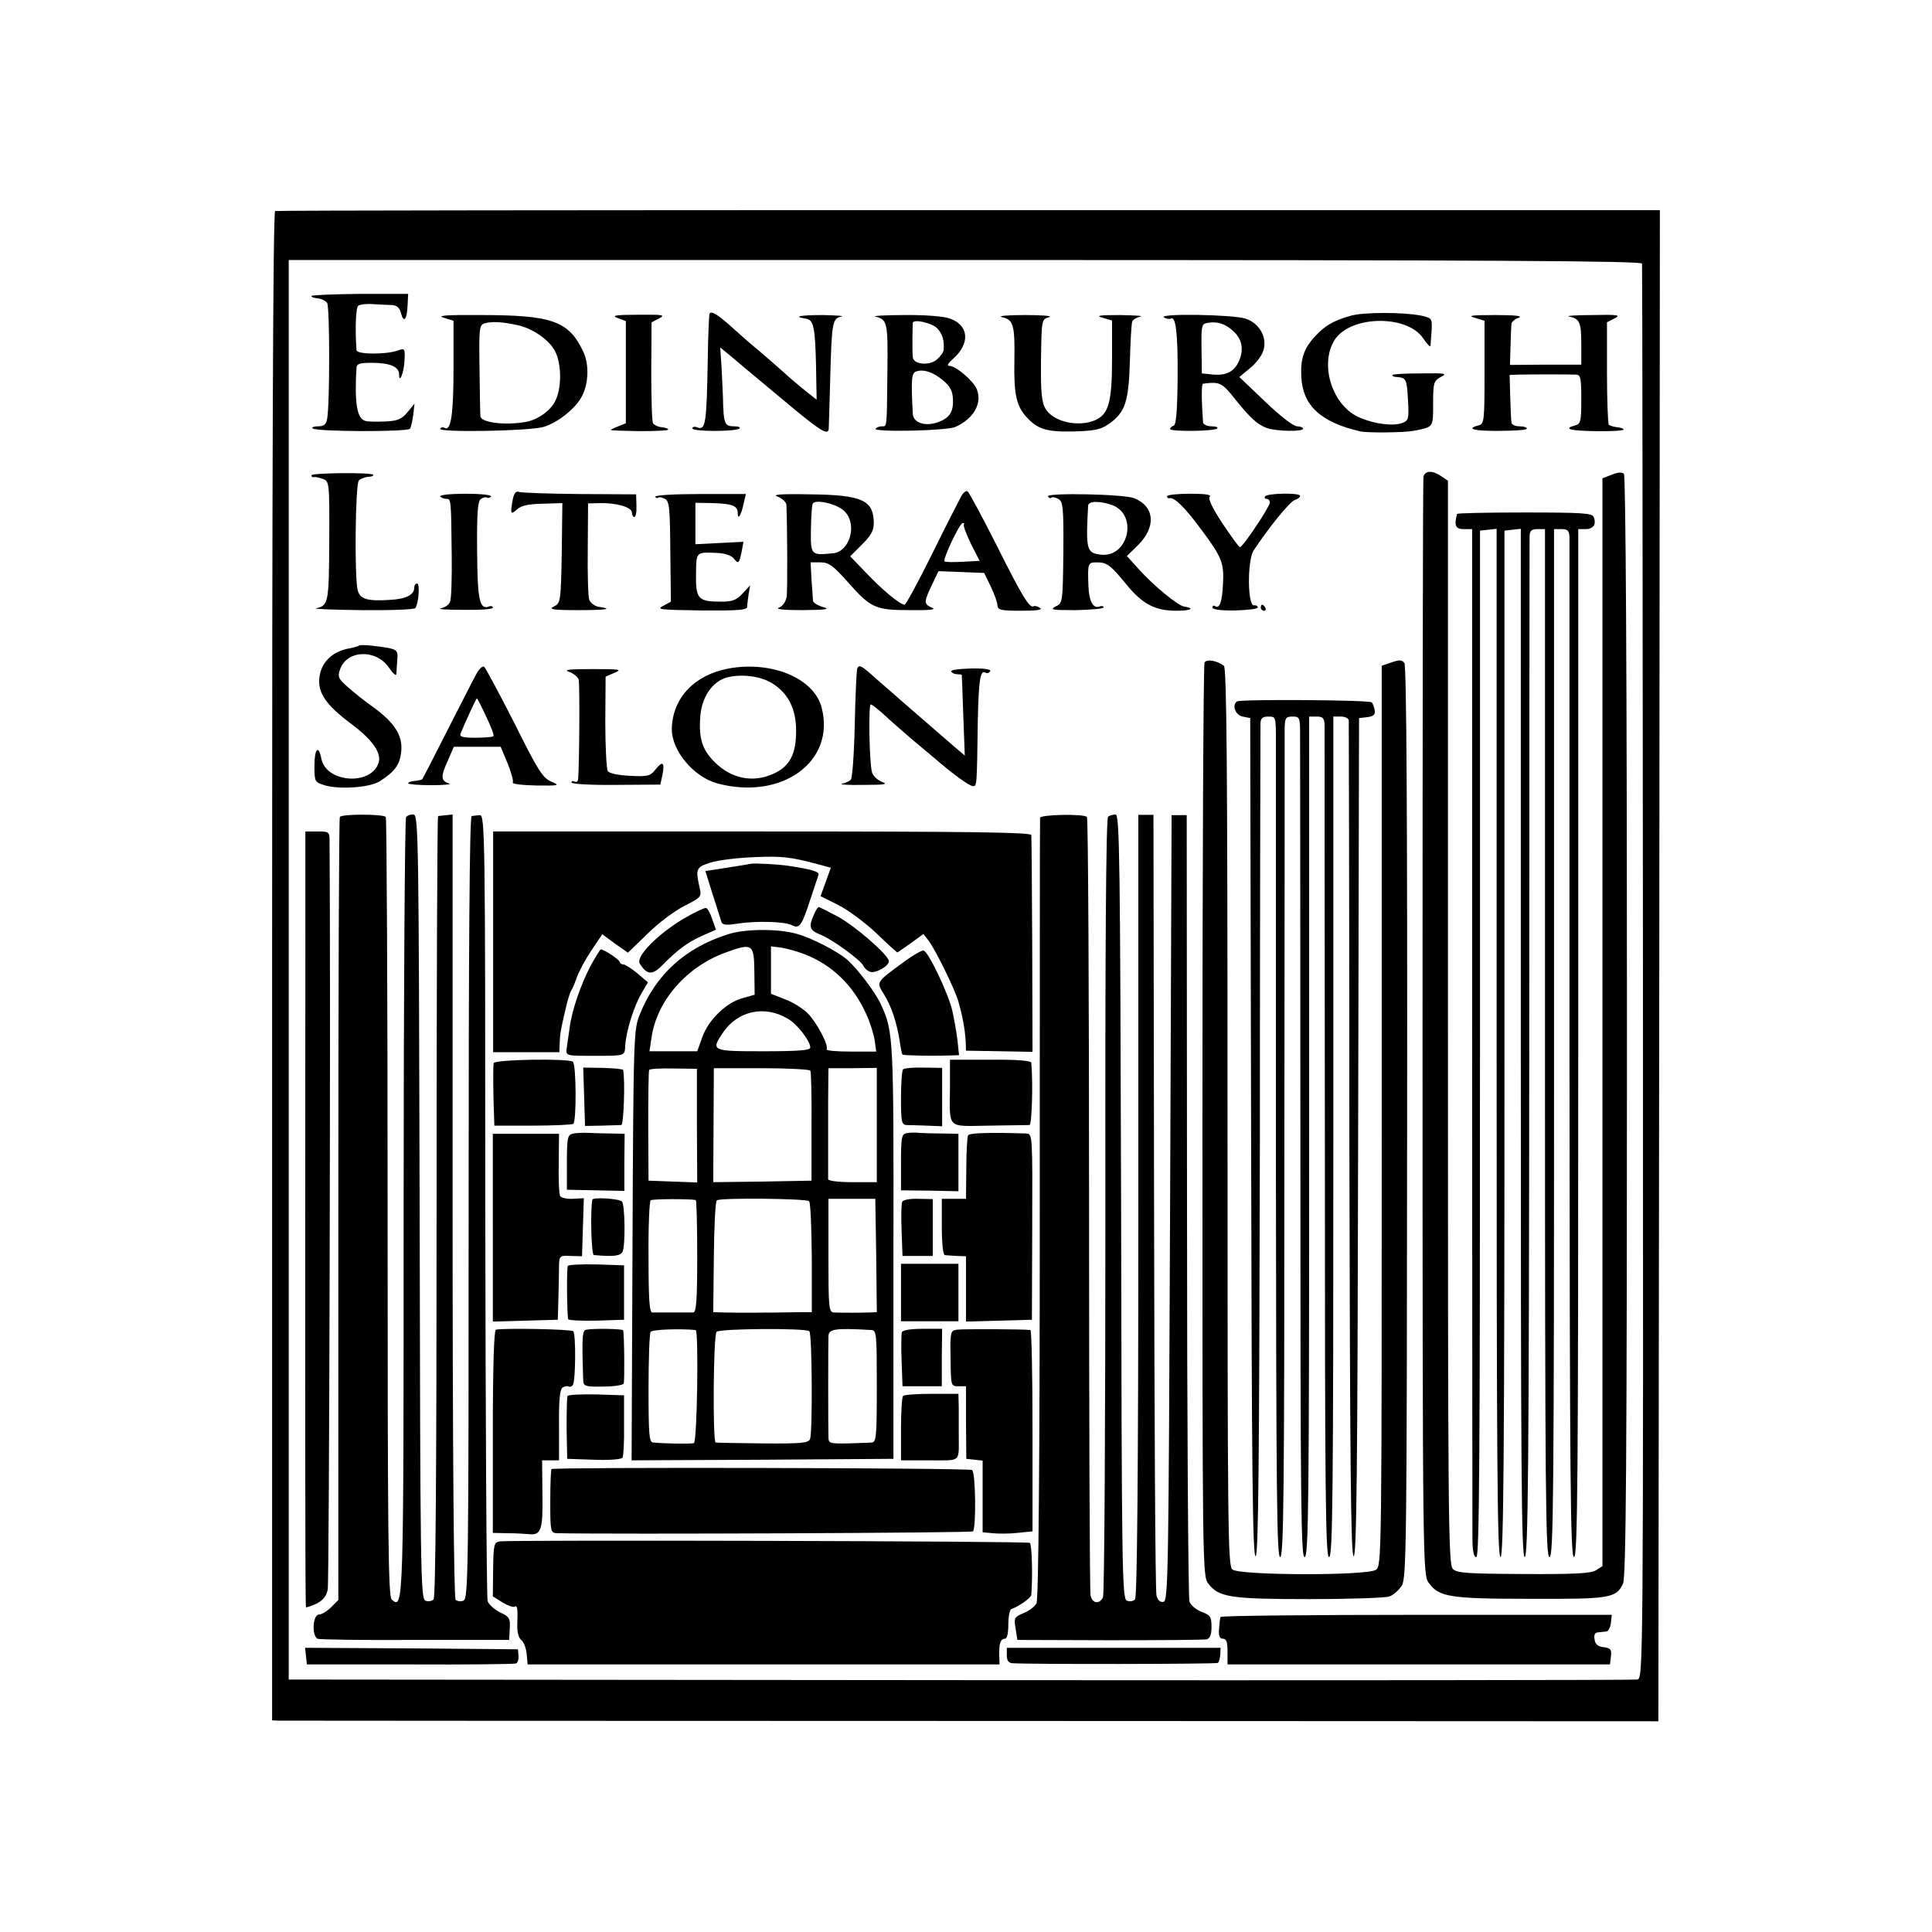 <?xml version="1.0" standalone="no"?>
<!DOCTYPE svg PUBLIC "-//W3C//DTD SVG 20010904//EN"
 "http://www.w3.org/TR/2001/REC-SVG-20010904/DTD/svg10.dtd">
<svg version="1.0" xmlns="http://www.w3.org/2000/svg"
 width="639pt" height="639pt" viewBox="0 0 639 639"
 preserveAspectRatio="xMidYMid meet">
<g transform="translate(0,639) scale(0.1,-0.1)"
fill="#000000" stroke="none">
<path d="M910 5692 c-7 -3 -10 -844 -10 -2498 l0 -2494 23 -1 c12 0 1043 -1
2292 -1 l2270 -1 3 2499 2 2499 -2285 0 c-1257 0 -2289 -1 -2295 -3z m4521
-174 c1 -7 2 -1063 3 -2346 1 -2325 1 -2333 -19 -2337 -11 -2 -1019 -3 -2240
-2 l-2220 2 0 2348 0 2347 2238 0 c1782 0 2237 -3 2238 -12z"/>
<path d="M1030 5411 c0 -4 10 -7 22 -8 11 -1 25 -8 30 -15 9 -13 9 -338 0
-383 -3 -19 -11 -25 -30 -25 -14 0 -22 -3 -18 -7 11 -11 315 -12 322 -1 4 6 8
27 11 47 l4 36 -23 -28 c-19 -23 -32 -29 -73 -31 -28 -1 -58 -1 -67 2 -27 7
-36 58 -29 175 1 14 10 17 52 17 58 0 89 -13 89 -38 0 -35 17 8 18 48 2 37 0
39 -21 31 -39 -14 -137 -14 -138 1 -5 74 -2 141 6 147 6 4 28 7 50 5 22 -1 50
-3 62 -3 15 -1 25 -9 29 -26 9 -35 20 -23 22 24 l2 39 -160 0 c-88 -1 -160 -4
-160 -7z"/>
<path d="M2347 5353 c-2 -5 -5 -71 -6 -148 -4 -220 -7 -240 -36 -228 -8 3 -15
1 -15 -4 0 -11 146 -11 156 0 4 4 -4 7 -18 7 -32 0 -35 7 -37 100 -2 41 -4 94
-6 118 l-3 43 28 -23 c15 -13 89 -75 165 -138 137 -115 164 -133 166 -108 0 7
3 83 5 168 5 184 7 197 37 203 12 2 -16 4 -61 5 -76 0 -102 -5 -56 -12 25 -4
30 -28 33 -155 l2 -113 -38 30 c-21 17 -52 43 -69 59 -17 15 -52 46 -78 68
-27 22 -67 57 -90 78 -48 44 -73 60 -79 50z"/>
<path d="M4465 5345 c-56 -16 -84 -33 -116 -68 -37 -40 -48 -74 -45 -134 5
-95 65 -150 196 -180 24 -5 143 -4 175 2 67 13 65 10 65 90 0 69 2 75 25 88
23 12 17 13 -64 12 -49 0 -92 -2 -95 -5 -3 -3 4 -7 16 -7 29 -3 31 -7 35 -78
3 -60 2 -66 -19 -74 -30 -11 -89 -4 -139 17 -92 37 -137 177 -84 259 53 80
239 83 292 4 13 -19 23 -30 24 -25 1 5 2 28 4 51 2 40 1 41 -34 49 -60 12
-195 12 -236 -1z"/>
<path d="M1468 5339 l32 -10 0 -160 c0 -152 -9 -207 -30 -194 -5 3 -11 2 -14
-3 -8 -13 294 -8 342 6 47 14 106 61 127 102 22 43 24 105 4 147 -48 102 -103
121 -343 121 -112 1 -143 -2 -118 -9z m242 -24 c50 -10 107 -49 126 -87 22
-42 22 -124 0 -165 -15 -31 -57 -61 -95 -68 -68 -13 -150 -3 -152 18 -1 7 -2
77 -3 157 -2 138 -1 145 18 151 24 6 56 5 106 -6z"/>
<path d="M2043 5338 l27 -10 0 -169 0 -169 -25 -10 c-14 -5 -25 -11 -25 -12 0
-2 43 -3 95 -4 52 0 95 2 95 5 0 4 -10 7 -22 8 -11 1 -24 7 -28 13 -4 6 -6 84
-6 173 l1 161 25 13 c22 11 13 13 -70 12 -76 0 -89 -3 -67 -11z"/>
<path d="M2895 5343 c40 -10 42 -18 40 -185 -2 -190 -1 -178 -19 -178 -8 0
-17 -4 -20 -8 -7 -12 235 -7 264 6 60 27 89 77 71 124 -11 28 -69 78 -92 78
-8 0 -3 9 13 23 58 51 53 112 -12 134 -20 7 -85 12 -150 11 -63 0 -106 -3 -95
-5z m205 -39 c17 -18 24 -41 21 -71 0 -7 -10 -21 -21 -31 -25 -23 -79 -18 -81
7 -2 16 -1 100 0 113 2 14 63 0 81 -18z m19 -172 c25 -21 32 -36 33 -65 1 -43
-14 -63 -58 -76 -40 -11 -74 3 -75 31 -6 113 -4 133 10 139 24 9 57 -1 90 -29z"/>
<path d="M3314 5341 c38 -8 43 -26 41 -146 -2 -109 7 -148 39 -183 37 -42 68
-51 157 -49 70 2 89 6 117 25 54 39 65 73 69 207 2 66 5 125 8 132 2 6 14 13
27 16 13 2 -17 4 -67 5 -70 0 -83 -2 -58 -9 l31 -9 0 -128 c0 -140 -11 -181
-54 -201 -56 -25 -140 -7 -166 37 -13 22 -16 54 -15 162 2 134 2 134 27 141
14 4 -22 7 -80 7 -58 0 -92 -3 -76 -7z"/>
<path d="M3850 5340 c8 -5 18 -6 22 -4 17 11 24 -48 23 -195 -1 -110 -5 -156
-13 -159 -7 -2 -12 -7 -12 -11 0 -9 146 -8 156 2 4 4 -5 7 -19 7 -15 0 -27 6
-28 13 -5 70 -6 127 0 128 56 7 62 4 106 -51 52 -65 75 -85 106 -96 32 -11
119 -12 119 -2 0 4 -9 8 -20 8 -12 0 -56 34 -106 82 l-85 81 35 29 c19 15 39
41 44 57 15 43 -12 92 -58 107 -43 14 -292 18 -270 4z m230 -46 c30 -28 35
-64 15 -104 -16 -32 -45 -44 -91 -38 l-29 3 -1 82 c-1 76 0 82 20 85 33 6 59
-3 86 -28z"/>
<path d="M4878 5339 l32 -10 0 -170 c0 -162 -1 -171 -20 -176 -43 -11 -16 -19
70 -18 50 0 90 3 90 7 0 5 -11 8 -25 8 -14 0 -26 6 -26 13 -1 6 -3 45 -4 85
l-2 72 31 1 c37 1 164 1 189 0 15 -1 17 -12 17 -82 0 -72 -2 -81 -20 -86 -42
-11 -17 -18 70 -19 50 -1 90 2 90 5 0 4 -10 7 -21 8 -12 1 -24 5 -28 8 -3 4
-6 82 -6 173 l0 166 25 13 c22 11 12 13 -75 11 -55 0 -89 -3 -75 -5 35 -7 40
-19 40 -93 l0 -66 -118 0 -118 -1 2 61 c1 34 2 67 3 74 0 7 11 17 24 21 15 6
-11 9 -78 9 -78 0 -93 -2 -67 -9z"/>
<path d="M1030 4818 c0 -5 3 -7 8 -6 4 1 17 -1 29 -6 22 -7 23 -9 22 -206 -1
-206 -3 -213 -44 -222 -11 -2 57 -5 152 -6 95 -1 174 2 177 7 11 17 15 81 6
81 -6 0 -10 -6 -10 -14 0 -23 -26 -37 -79 -40 -76 -5 -100 2 -108 32 -11 43
-8 351 4 363 5 5 19 11 31 12 12 0 19 4 16 7 -9 8 -204 6 -204 -2z"/>
<path d="M4708 4813 c-2 -10 -3 -831 -3 -1825 0 -1797 1 -1807 21 -1834 34
-46 69 -52 335 -52 264 -1 284 2 307 50 10 22 13 390 13 1844 0 1166 -4 1821
-10 1827 -6 6 -21 5 -40 -3 l-31 -12 0 -1799 0 -1799 -22 -14 c-18 -10 -70
-13 -240 -12 -185 1 -220 3 -233 17 -15 14 -16 181 -16 1807 l0 1792 -22 15
c-29 20 -54 19 -59 -2z"/>
<path d="M1696 4738 c-9 -48 -7 -52 14 -33 14 13 38 18 85 19 l65 2 -2 -165
c-3 -162 -4 -166 -26 -177 -19 -9 -5 -12 78 -12 97 0 120 4 70 11 -13 2 -27
13 -31 23 -4 11 -6 87 -5 169 l1 150 40 1 c56 1 105 -14 105 -31 0 -8 4 -15 8
-15 5 0 8 17 7 38 l-1 37 -187 1 c-102 1 -192 4 -200 7 -10 4 -17 -4 -21 -25z"/>
<path d="M3179 4748 c-7 -13 -51 -98 -96 -190 -46 -93 -87 -168 -91 -168 -15
0 -73 48 -126 104 l-54 56 39 39 c30 30 39 46 39 72 -1 75 -39 92 -210 94
-103 2 -128 -1 -107 -8 15 -6 27 -18 28 -26 3 -70 4 -282 1 -304 -3 -17 -13
-32 -26 -37 -13 -5 17 -8 79 -8 77 1 92 3 68 10 -18 5 -33 14 -34 21 0 7 -3
38 -5 70 l-3 57 33 0 c27 0 41 -10 90 -65 76 -86 91 -93 206 -93 66 -1 88 2
73 8 -28 12 -28 18 -1 75 l22 46 76 -3 75 -3 22 -45 c12 -25 22 -53 22 -62 1
-16 12 -18 79 -18 51 0 72 3 62 9 -8 6 -17 8 -21 6 -13 -9 -39 34 -123 202
-48 95 -91 175 -96 178 -5 3 -15 -5 -21 -17z m-383 -52 c40 -45 13 -131 -41
-136 -73 -7 -74 -7 -73 78 1 42 3 81 6 86 9 17 87 -2 108 -28z m392 -41 c-3
-3 8 -31 23 -63 l29 -57 -56 -3 c-31 -2 -58 -1 -60 1 -7 6 50 127 60 127 5 0
7 -2 4 -5z"/>
<path d="M1456 4748 c3 -4 12 -8 20 -8 16 0 16 1 18 -185 1 -77 -1 -148 -6
-157 -4 -9 -18 -18 -30 -20 -13 -3 21 -5 75 -5 53 -1 97 2 97 7 0 5 -6 7 -13
4 -31 -12 -38 23 -39 186 -1 125 2 164 13 170 7 5 16 7 20 4 4 -2 10 -1 13 4
3 5 -35 9 -84 9 -49 0 -87 -4 -84 -9z"/>
<path d="M2167 4747 c3 -4 7 -6 10 -3 3 3 13 1 22 -4 15 -7 17 -31 18 -174 l2
-166 -26 -14 c-23 -12 -10 -13 125 -15 117 -1 152 1 153 11 0 7 3 26 5 43 l5
29 -25 -27 c-20 -22 -34 -27 -71 -27 -76 0 -84 9 -83 90 1 77 -1 74 73 71 23
-1 45 -9 52 -18 15 -20 18 -17 26 23 l6 32 -79 -4 -80 -4 0 69 0 68 58 -1 c64
-2 82 -9 82 -33 0 -25 11 -8 19 29 l8 34 -153 0 c-84 0 -150 -4 -147 -9z"/>
<path d="M3466 4748 c3 -5 8 -7 11 -4 3 3 14 1 23 -4 16 -9 18 -26 17 -177 -2
-166 -2 -168 -26 -179 -20 -11 -10 -12 67 -12 51 1 92 5 92 9 0 5 -6 6 -13 3
-21 -8 -35 17 -37 66 -3 78 -2 80 28 80 34 0 45 -9 100 -76 51 -62 93 -84 163
-84 48 0 63 8 25 14 -20 3 -101 69 -150 124 l-39 43 36 35 c61 60 57 128 -11
156 -33 14 -294 19 -286 6z m211 -28 c90 -32 54 -179 -40 -164 -43 6 -46 18
-38 162 1 15 37 16 78 2z"/>
<path d="M3860 4749 c0 -5 3 -8 8 -7 15 5 50 -29 104 -102 69 -92 77 -112 73
-182 -3 -59 -11 -82 -26 -73 -5 4 -9 1 -9 -4 0 -7 28 -11 75 -10 41 1 75 5 75
10 0 5 -6 8 -12 7 -22 -5 -23 148 -2 181 48 73 119 161 136 167 10 3 18 9 18
14 0 11 -109 9 -116 -2 -3 -4 0 -8 5 -8 6 0 11 -5 11 -12 0 -14 -90 -148 -99
-148 -3 0 -29 36 -58 79 -34 52 -48 82 -42 88 7 7 -16 10 -65 10 -42 0 -76 -4
-76 -8z"/>
<path d="M4819 4690 c-10 -38 -5 -50 22 -50 l28 0 0 -1632 c0 -898 1 -1663 1
-1700 0 -48 4 -68 13 -68 10 0 12 332 12 1698 l0 1697 28 3 27 3 0 -1700 c0
-1376 2 -1701 13 -1701 10 0 13 324 13 1698 l0 1697 27 3 27 3 0 -1700 c0
-1414 2 -1701 13 -1701 11 0 14 284 15 1678 0 922 1 1687 1 1700 1 17 7 22 26
22 l25 0 0 -1700 c0 -1504 2 -1700 15 -1700 13 0 15 196 15 1700 l0 1700 25 0
c20 0 25 -5 26 -27 0 -16 0 -781 0 -1700 1 -1430 3 -1673 15 -1673 12 0 14
247 14 1700 l0 1700 24 0 c26 0 37 16 27 40 -5 13 -40 15 -229 15 -122 0 -223
-2 -223 -5z"/>
<path d="M4170 4380 c0 -5 5 -10 11 -10 5 0 7 5 4 10 -3 6 -8 10 -11 10 -2 0
-4 -4 -4 -10z"/>
<path d="M1188 4255 c-2 -2 -15 -6 -30 -9 -60 -10 -98 -48 -102 -101 -4 -48
24 -88 104 -148 69 -51 101 -95 93 -127 -21 -79 -173 -71 -190 10 -9 48 -23
35 -23 -23 0 -52 1 -54 33 -64 49 -15 150 -8 183 13 49 31 67 55 71 98 6 52
-22 96 -91 146 -27 19 -65 49 -85 67 -32 28 -35 34 -26 60 23 64 120 67 162 4
13 -19 23 -28 24 -20 0 8 2 29 3 47 3 35 1 36 -80 46 -23 3 -43 3 -46 1z"/>
<path d="M3984 4199 c-4 -7 -7 -689 -7 -1516 0 -1473 0 -1505 19 -1530 34 -46
73 -52 335 -52 133 0 252 4 265 9 13 5 31 21 40 35 16 25 17 128 18 1532 1
999 -2 1511 -9 1520 -8 11 -17 11 -43 2 l-32 -11 0 -1488 c0 -1459 0 -1489
-19 -1502 -28 -20 -451 -19 -475 1 -15 12 -16 132 -16 1496 0 1174 -3 1485
-12 1493 -23 17 -56 23 -64 11z"/>
<path d="M1574 4158 c-10 -18 -53 -103 -96 -187 -43 -85 -80 -157 -82 -159 -2
-1 -13 -4 -25 -5 -11 -1 -21 -4 -21 -8 0 -3 35 -6 78 -6 42 0 68 3 57 6 -27 8
-28 22 -4 75 l20 46 78 0 77 0 23 -55 c12 -30 20 -58 17 -63 -3 -5 32 -9 77
-10 78 -1 80 0 50 13 -28 12 -44 37 -122 194 -50 98 -95 182 -100 186 -6 3
-18 -9 -27 -27z m34 -138 c16 -33 27 -62 24 -65 -3 -3 -30 -5 -60 -5 -39 0
-53 3 -49 13 14 35 52 117 54 117 2 0 16 -27 31 -60z"/>
<path d="M2410 4179 c-113 -21 -185 -97 -188 -198 -2 -72 71 -160 150 -182
213 -57 391 71 346 249 -24 98 -164 157 -308 131z m144 -49 c52 -32 79 -84 79
-155 1 -79 -21 -121 -77 -145 -67 -30 -139 -15 -194 41 -39 40 -51 76 -46 147
4 65 39 117 87 131 48 13 113 5 151 -19z"/>
<path d="M2835 4178 c-2 -7 -6 -91 -8 -186 -2 -95 -8 -176 -13 -181 -5 -5 -18
-11 -29 -13 -11 -3 21 -5 70 -4 72 0 84 2 62 10 -15 6 -30 20 -33 32 -9 34
-12 224 -4 224 4 0 23 -15 42 -32 19 -18 59 -53 88 -78 30 -25 66 -55 80 -67
60 -52 116 -93 128 -93 13 0 13 -3 16 216 3 136 8 170 26 159 5 -3 11 -1 15 5
4 6 -19 10 -64 9 -39 -1 -68 -5 -65 -10 3 -5 12 -9 20 -9 8 0 14 -1 15 -2 0
-2 3 -62 5 -135 l5 -132 -33 28 c-153 132 -228 198 -260 226 -49 44 -57 49
-63 33z"/>
<path d="M1882 4168 c15 -5 29 -17 32 -26 4 -15 2 -293 -2 -330 -1 -7 -6 -10
-12 -7 -5 3 -10 2 -10 -3 0 -5 65 -9 147 -8 l147 1 7 32 c8 42 1 48 -23 18
-17 -22 -25 -24 -85 -21 -39 2 -68 8 -73 16 -4 7 -8 80 -8 162 l1 150 30 13
c26 11 18 12 -74 12 -76 0 -97 -2 -77 -9z"/>
<path d="M4091 4070 c-17 -13 -5 -45 19 -50 l25 -5 3 -1388 c2 -1104 5 -1388
15 -1384 9 3 12 289 14 1368 0 750 2 1374 2 1387 1 17 7 22 26 22 25 0 25 -1
25 -82 0 -46 0 -671 0 -1391 1 -1099 3 -1307 14 -1307 12 0 14 215 14 1353 1
743 1 1369 1 1390 1 33 4 37 26 37 24 0 25 -3 25 -62 0 -35 1 -660 1 -1390 0
-1156 2 -1328 14 -1328 13 0 15 180 15 1390 l0 1390 25 0 c20 0 25 -5 26 -27
0 -16 0 -641 1 -1390 0 -1155 2 -1363 14 -1363 12 0 14 212 14 1390 l0 1390
25 0 c14 0 25 -6 26 -12 0 -7 2 -631 2 -1387 2 -1087 5 -1375 14 -1378 10 -4
13 280 15 1384 l3 1388 27 3 c21 3 27 8 25 22 -2 11 -6 23 -10 27 -8 8 -435
11 -446 3z"/>
<path d="M1124 3688 c-3 -4 -5 -589 -5 -1299 l0 -1291 -24 -24 c-13 -13 -31
-24 -40 -24 -20 0 -25 -68 -5 -80 4 -3 149 -5 321 -4 l313 0 2 38 c2 33 -1 39
-32 53 -18 9 -37 26 -41 37 -4 12 -7 601 -8 1311 0 1222 -1 1290 -18 1289 -9
-1 -21 -2 -27 -3 -7 -1 -10 -440 -10 -1295 0 -1199 -1 -1294 -17 -1300 -9 -4
-21 -2 -26 3 -6 6 -10 480 -10 1304 l0 1293 -21 -2 c-12 -1 -24 -3 -27 -3 -3
-1 -5 -582 -5 -1291 0 -870 -3 -1293 -10 -1300 -6 -6 -18 -8 -27 -4 -16 6 -17
104 -19 1302 -3 1224 -4 1295 -20 1298 -10 1 -21 -3 -25 -9 -4 -7 -8 -589 -8
-1294 0 -1328 0 -1326 -39 -1294 -12 10 -14 186 -14 1297 0 707 -3 1288 -6
1292 -10 10 -146 10 -152 0z"/>
<path d="M3440 3685 c-1 -5 -1 -588 -1 -1295 0 -840 -4 -1291 -11 -1303 -5
-10 -24 -25 -42 -32 -31 -13 -33 -16 -27 -51 l6 -38 305 -1 c168 0 312 1 321
3 11 3 16 15 16 41 0 34 -4 39 -33 50 -18 7 -36 22 -40 34 -4 12 -8 602 -8
1312 l-1 1289 -25 0 -25 0 -5 -1299 c-5 -1217 -6 -1300 -22 -1303 -11 -2 -19
5 -23 21 -4 13 -7 599 -8 1303 l-2 1279 -25 0 -25 0 0 -1292 c0 -894 -4 -1296
-11 -1303 -6 -6 -18 -8 -27 -4 -16 6 -17 104 -19 1303 -3 1144 -5 1296 -18
1297 -8 0 -20 -3 -25 -7 -7 -5 -10 -442 -9 -1286 0 -703 -3 -1286 -8 -1296
-12 -24 -35 -21 -41 6 -3 12 -5 595 -5 1295 0 700 -3 1276 -7 1280 -11 11
-155 8 -155 -3z"/>
<path d="M1010 3313 c-1 -1531 -1 -2236 2 -2239 2 -1 17 4 35 12 21 11 33 25
37 47 5 23 10 2025 6 2475 0 31 -2 32 -40 32 l-40 0 0 -327z"/>
<path d="M1631 3275 l0 -365 110 0 109 0 1 28 c1 31 3 45 20 116 6 28 15 56
19 61 4 6 12 25 18 43 6 17 27 57 47 87 l37 55 42 -31 43 -30 65 63 c35 35 90
76 122 92 55 28 57 30 50 60 -14 62 -12 68 36 83 25 8 90 16 145 18 93 4 119
1 216 -25 l37 -10 -17 -47 -17 -47 60 -30 c33 -17 89 -59 125 -93 36 -35 67
-63 69 -63 1 0 21 14 44 30 l42 31 18 -23 c22 -30 83 -153 97 -198 13 -43 23
-95 25 -135 l1 -30 110 -2 110 -2 -1 352 c-1 194 -2 358 -3 365 -1 9 -186 12
-890 12 l-890 0 0 -365z"/>
<path d="M2483 3533 c-4 -1 -40 -7 -79 -13 l-71 -11 24 -77 c14 -42 26 -83 29
-91 3 -10 16 -12 52 -6 65 10 159 7 181 -5 25 -13 33 -2 61 85 13 39 25 75 27
81 4 11 -20 18 -97 30 -32 5 -116 10 -127 7z"/>
<path d="M2260 3351 c-88 -53 -158 -126 -144 -148 23 -37 41 -39 72 -8 51 52
84 77 132 99 l48 21 -12 34 c-6 19 -15 36 -21 38 -5 1 -39 -15 -75 -36z"/>
<path d="M2692 3365 c-18 -40 -15 -52 21 -66 40 -16 136 -86 143 -104 3 -7 13
-16 21 -19 17 -7 63 18 63 35 0 19 -112 117 -170 148 -32 17 -60 31 -62 31 -3
0 -10 -11 -16 -25z"/>
<path d="M2408 3300 c-140 -44 -238 -132 -291 -263 -21 -51 -22 -62 -25 -765
l-3 -712 433 2 433 3 0 685 c1 712 0 727 -41 817 -18 40 -77 118 -112 149 -34
29 -120 73 -169 86 -63 17 -169 16 -225 -2z m87 -123 l1 -77 -39 -11 c-54 -14
-114 -72 -134 -129 l-17 -47 -79 0 -79 0 7 46 c18 122 116 234 246 281 88 32
93 28 94 -63z m166 57 c91 -35 162 -104 204 -198 13 -28 25 -67 28 -87 l5 -37
-84 0 c-46 0 -82 3 -80 7 8 13 -33 90 -63 120 -16 16 -50 37 -75 46 l-46 18 0
78 0 79 33 -4 c18 -3 53 -12 78 -22z m-56 -213 c31 -17 75 -74 75 -96 0 -9
-41 -12 -155 -12 -172 0 -175 1 -133 63 49 71 137 90 213 45z m-300 -354 l1
-188 -81 3 -80 3 -1 180 c0 99 1 183 3 186 2 4 38 6 80 5 l78 -1 0 -188z m375
182 c3 -4 5 -87 4 -186 l0 -178 -162 -3 -163 -2 1 188 1 189 157 0 c86 0 159
-4 162 -8z m220 -180 l0 -189 -80 0 c-46 0 -80 4 -81 10 0 6 0 39 0 75 0 36 0
116 0 179 l1 113 80 0 80 1 0 -189z m-599 -248 c3 0 5 -84 5 -186 0 -145 -3
-185 -13 -186 -7 0 -38 0 -68 0 -30 0 -61 0 -68 0 -9 1 -12 44 -12 184 -1 100
3 184 7 187 6 5 130 5 149 1z m375 -4 c5 -4 8 -89 9 -187 l0 -180 -40 0 c-113
-2 -214 -2 -248 -1 l-38 1 2 183 c1 100 5 184 10 187 13 9 297 6 305 -3z m222
-179 l2 -188 -27 -1 c-28 -1 -82 -1 -115 0 -17 1 -18 17 -18 189 l0 187 78 0
77 0 3 -187z m-597 -247 c10 -2 5 -370 -6 -374 -9 -3 -94 -2 -135 2 -13 1 -15
26 -15 179 0 97 3 182 7 187 5 8 100 11 149 6z m376 -4 c9 -10 11 -337 2 -357
-6 -13 -31 -15 -156 -14 -81 1 -151 2 -156 3 -10 1 -8 353 3 366 9 11 295 13
307 2z m206 4 c16 -1 17 -17 17 -186 0 -169 -2 -185 -17 -186 -10 -1 -46 -2
-80 -3 -59 -1 -63 0 -63 22 -1 29 -1 306 0 331 0 26 20 29 143 22z"/>
<path d="M1952 3193 c-32 -62 -61 -146 -68 -203 -3 -19 -7 -47 -9 -62 -4 -31
-7 -30 90 -30 105 0 101 -1 103 35 3 48 30 132 54 172 l21 36 -34 29 c-19 16
-40 29 -46 30 -7 0 -13 4 -13 8 0 7 -52 42 -63 42 -2 0 -18 -26 -35 -57z"/>
<path d="M2990 3209 c-95 -70 -92 -66 -66 -108 24 -39 42 -92 52 -156 3 -22 7
-41 9 -43 3 -3 92 -5 154 -3 l33 1 -5 48 c-3 26 -11 70 -17 98 -12 55 -79 196
-95 200 -5 2 -35 -15 -65 -37z"/>
<path d="M1633 2874 c-2 -6 -2 -55 -1 -109 l3 -98 126 0 c70 0 131 3 135 6 11
6 10 195 -1 205 -11 12 -257 8 -262 -4z"/>
<path d="M3142 2795 c-1 -142 -13 -130 130 -128 68 1 128 2 133 2 8 1 12 137
6 206 -1 7 -50 11 -135 10 l-134 0 0 -90z"/>
<path d="M1932 2763 l3 -97 55 1 c30 1 60 2 65 2 8 1 13 150 6 182 0 3 -30 6
-66 7 l-66 1 3 -96z"/>
<path d="M2987 2853 c-4 -3 -7 -46 -7 -95 0 -77 2 -88 18 -89 9 0 40 -1 67 -2
l51 -2 0 96 0 97 -61 1 c-34 1 -65 -2 -68 -6z"/>
<path d="M1893 2640 c-16 -4 -18 -17 -18 -95 l0 -90 95 -2 95 -2 0 95 1 94
-41 1 c-22 0 -57 1 -77 2 -20 1 -45 0 -55 -3z"/>
<path d="M2998 2642 c-16 -3 -18 -16 -18 -96 l0 -93 95 -1 95 -2 0 95 0 95
-52 1 c-29 0 -64 1 -78 2 -14 2 -33 1 -42 -1z"/>
<path d="M3202 2635 c-3 -5 -6 -54 -6 -110 l-1 -100 -40 0 -40 0 0 -93 c0 -55
4 -92 10 -93 5 -1 24 -2 40 -3 l30 -1 0 -108 0 -108 109 3 109 3 1 308 c1 300
1 307 -19 308 -120 4 -188 2 -193 -6z"/>
<path d="M1630 2330 l0 -311 108 3 107 3 2 75 c1 41 2 89 2 106 1 30 3 32 39
30 l37 -1 3 96 3 96 -36 -2 c-20 -1 -39 3 -42 9 -4 5 -6 54 -5 108 l1 98 -109
0 -110 0 0 -310z"/>
<path d="M1959 2422 c-7 -44 -3 -182 5 -183 66 -6 88 -3 95 11 10 19 8 157 -2
166 -10 10 -97 15 -98 6z"/>
<path d="M2984 2415 c-3 -7 -4 -49 -2 -96 l3 -83 50 0 50 0 0 94 0 94 -49 1
c-27 1 -50 -4 -52 -10z"/>
<path d="M1878 2203 c-4 -7 -3 -153 1 -176 0 -4 42 -6 93 -5 l92 3 0 90 0 90
-91 3 c-50 1 -93 -1 -95 -5z"/>
<path d="M2980 2115 l0 -95 95 0 95 0 0 95 0 95 -95 0 -95 0 0 -95z"/>
<path d="M1640 1992 c-6 -2 -10 -124 -10 -338 l0 -334 48 -1 c26 0 58 -2 70
-3 42 -5 48 13 46 133 l-1 111 28 0 28 0 0 116 c-1 85 3 119 12 125 7 4 16 6
20 3 4 -2 11 0 14 6 9 15 10 168 1 177 -7 7 -236 11 -256 5z"/>
<path d="M1939 1992 c-13 -2 -15 -20 -10 -168 1 -19 7 -21 66 -20 36 0 66 5
68 10 3 10 2 163 -2 176 -1 5 -97 7 -122 2z"/>
<path d="M2983 1984 c-2 -6 -3 -49 -1 -95 l3 -84 65 0 65 0 0 95 1 95 -64 0
c-38 0 -66 -4 -69 -11z"/>
<path d="M3164 1992 c-20 -3 -22 -8 -20 -95 1 -91 1 -92 26 -92 l25 0 0 -120
1 -120 27 -3 27 -3 0 -119 0 -118 33 -3 c17 -2 55 -2 82 1 l50 5 0 332 c0 183
-3 333 -7 334 -20 3 -226 4 -244 1z"/>
<path d="M1877 1773 c-2 -4 -3 -53 -3 -108 l2 -100 88 -3 c49 -2 92 1 95 7 3
5 6 53 5 108 l0 98 -91 3 c-50 1 -93 -1 -96 -5z"/>
<path d="M2987 1773 c-4 -3 -7 -53 -7 -110 l0 -103 95 0 c106 0 96 -9 96 85 0
25 0 65 0 90 l-1 45 -88 0 c-49 0 -92 -3 -95 -7z"/>
<path d="M1824 1531 c-2 -2 -4 -51 -4 -108 0 -100 1 -103 23 -104 188 -4 1370
1 1375 6 11 11 9 196 -3 203 -11 7 -1384 10 -1391 3z"/>
<path d="M1654 1292 c-20 -3 -22 -9 -23 -93 l-1 -89 32 -20 c17 -10 35 -17 40
-14 9 6 11 -6 9 -60 -1 -23 4 -43 13 -50 8 -6 16 -27 18 -46 l3 -35 781 0 780
0 -1 30 c-1 39 4 55 19 55 7 0 11 18 11 48 0 26 5 49 10 50 25 9 65 37 66 47
5 66 2 168 -5 172 -9 6 -1714 10 -1752 5z"/>
<path d="M4037 1042 c-2 -4 -4 -22 -5 -39 -2 -24 2 -33 13 -33 11 0 15 -11 15
-42 l0 -43 633 0 632 0 3 27 c3 22 -1 27 -24 30 -19 2 -28 10 -30 26 -3 14 1
22 11 23 8 1 21 2 28 3 6 0 13 13 15 28 l3 27 -645 0 c-355 0 -647 -3 -649 -7z"/>
<path d="M1012 913 l3 -28 340 0 c187 -1 345 1 351 3 6 1 10 13 9 25 l-2 22
-352 3 -352 2 3 -27z"/>
<path d="M3330 915 c0 -17 6 -25 18 -26 60 -4 675 -3 680 1 4 3 7 15 8 28 l1
22 -354 0 -353 0 0 -25z"/>
</g>
</svg>
